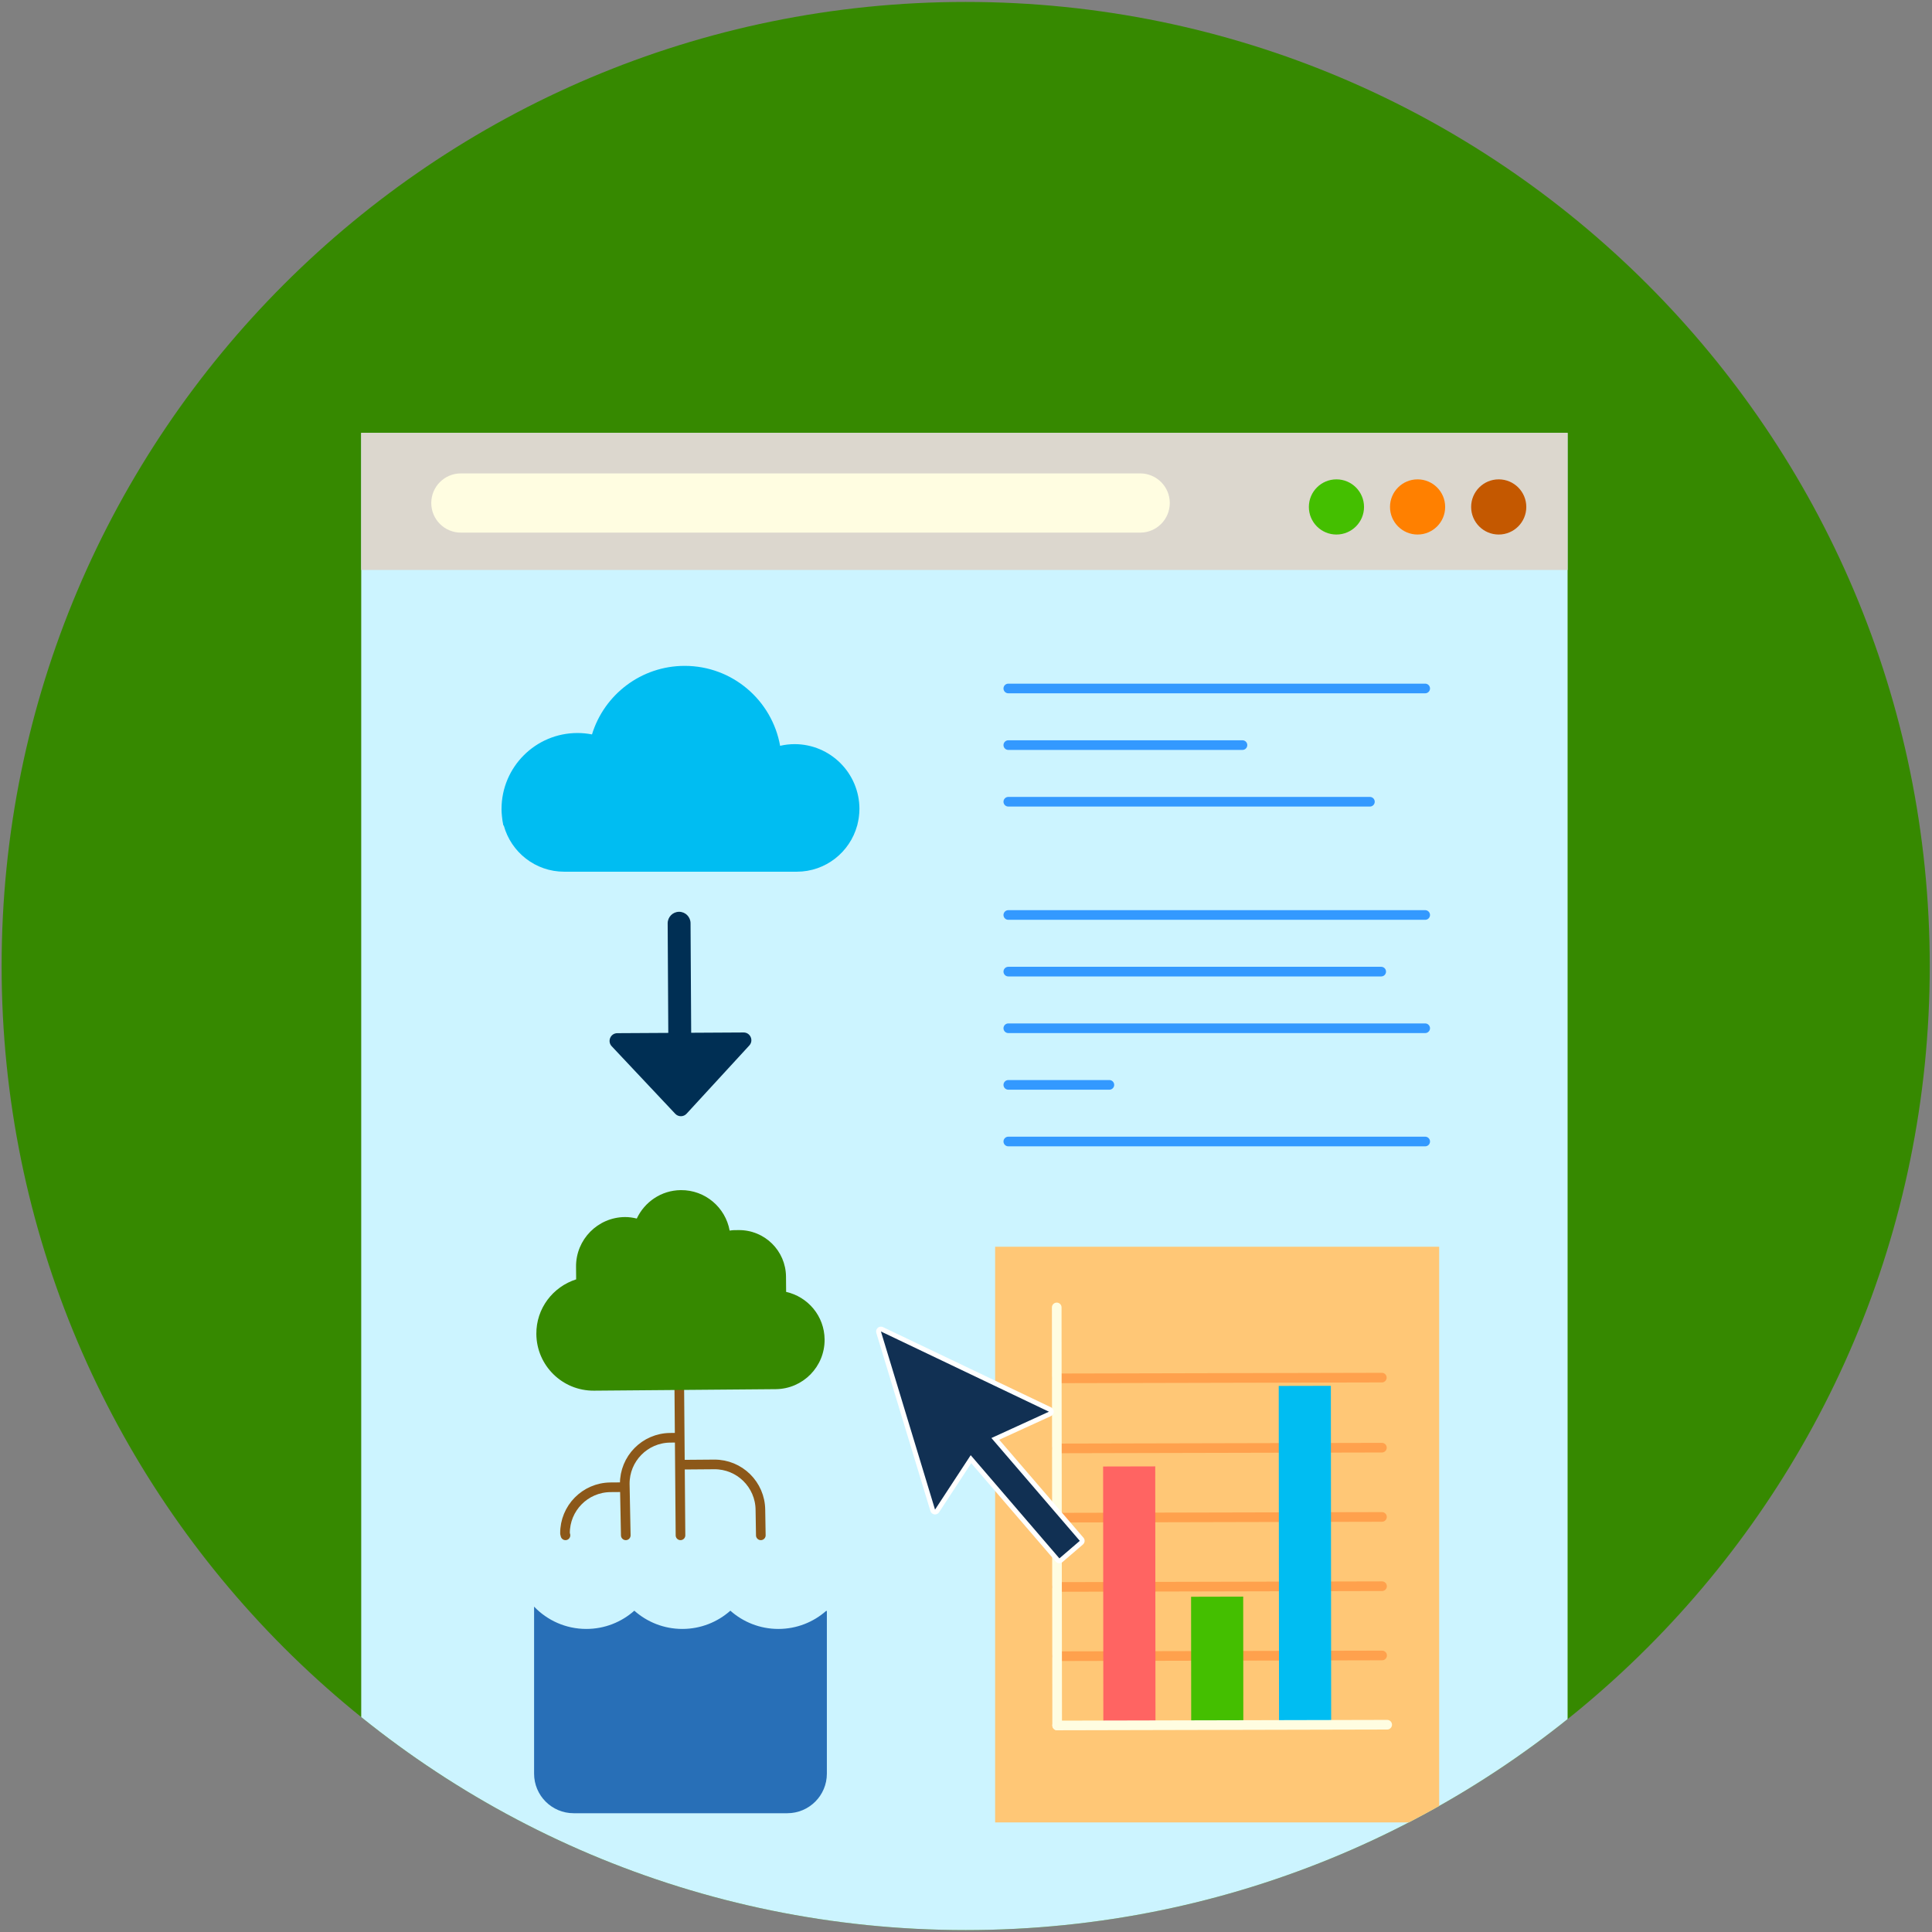 <?xml version="1.0" encoding="UTF-8"?>
<!-- Generated by Pixelmator Pro 3.5.7 -->
<svg class="svg-inline-icon" viewBox="0 0 501 501" xmlns="http://www.w3.org/2000/svg">
    <rect x="0" y="0" width="501" height="501" fill="#808080" stroke="none"/>
    <path id="Path-copy" fill="#368900" stroke="none" d="M 250.417 500.5 C 388.488 500.5 500.417 388.571 500.417 250.5 C 500.417 112.429 388.488 0.5 250.417 0.5 C 112.346 0.5 0.417 112.429 0.417 250.5 C 0.417 388.571 112.346 500.5 250.417 500.5"/>
    <clipPath id="clipPath-ebUCB-1">
        <path d="M 0.417 250.5 C 0.417 388.571 112.342 500.5 250.417 500.5 L 250.417 500.5 C 388.488 500.5 500.417 388.571 500.417 250.5 L 500.417 250.5 C 500.417 112.429 388.488 0.5 250.417 0.5 L 250.417 0.5 C 112.342 0.5 0.417 112.429 0.417 250.5"/>
    </clipPath>
    <g id="Group-copy-2" clip-path="url(#clipPath-ebUCB-1)">
        <path id="Path" fill="#ccf4ff" stroke="none" d="M 93.671 500.5 L 406.504 500.5 L 406.504 112.254 L 93.671 112.254 Z"/>
        <path id="path1" fill="#dcd7ce" stroke="none" d="M 406.5 147.804 L 93.667 147.804 L 93.667 112.254 L 406.5 112.254 Z"/>
        <path id="path2" fill="#c45800" stroke="none" d="M 395.795 131.459 C 395.795 135.409 392.591 138.613 388.641 138.613 C 384.691 138.613 381.491 135.409 381.491 131.459 C 381.491 127.509 384.691 124.305 388.641 124.305 C 392.591 124.305 395.795 127.509 395.795 131.459"/>
    </g>
    <clipPath id="clipPath-ebUCB-2">
        <path d="M 0.417 250.5 C 0.417 388.571 112.342 500.5 250.417 500.5 L 250.417 500.5 C 388.488 500.5 500.417 388.571 500.417 250.5 L 500.417 250.5 C 500.417 112.429 388.488 0.5 250.417 0.5 L 250.417 0.5 C 112.342 0.5 0.417 112.429 0.417 250.5"/>
    </clipPath>
    <g id="Group-copy" clip-path="url(#clipPath-ebUCB-2)">
        <path id="path3" fill="#ff8000" stroke="none" d="M 374.755 131.459 C 374.755 135.409 371.551 138.613 367.601 138.613 C 363.651 138.613 360.451 135.409 360.451 131.459 C 360.451 127.509 363.651 124.305 367.601 124.305 C 371.551 124.305 374.755 127.509 374.755 131.459"/>
        <path id="path4" fill="#44bf00" stroke="none" d="M 353.715 131.459 C 353.715 135.409 350.51 138.613 346.56 138.613 C 342.61 138.613 339.41 135.409 339.41 131.459 C 339.41 127.509 342.61 124.305 346.56 124.305 C 350.51 124.305 353.715 127.509 353.715 131.459"/>
        <path id="path5" fill="#fffde1" stroke="none" d="M 295.666 138.119 L 119.512 138.119 C 115.271 138.119 111.833 134.682 111.833 130.44 C 111.833 126.198 115.271 122.761 119.512 122.761 L 295.666 122.761 C 299.908 122.761 303.345 126.198 303.345 130.44 C 303.345 134.682 299.908 138.119 295.666 138.119"/>
        <path id="path6" fill="none" stroke="#3399ff" stroke-width="2.5" stroke-linecap="round" stroke-linejoin="round" d="M 261.471 296.011 L 369.575 296.011"/>
        <path id="path7" fill="none" stroke="#3399ff" stroke-width="2.5" stroke-linecap="round" stroke-linejoin="round" d="M 261.471 266.642 L 369.575 266.642"/>
        <path id="path8" fill="none" stroke="#3399ff" stroke-width="2.5" stroke-linecap="round" stroke-linejoin="round" d="M 261.471 281.326 L 287.679 281.326"/>
        <path id="path9" fill="none" stroke="#3399ff" stroke-width="2.5" stroke-linecap="round" stroke-linejoin="round" d="M 261.471 237.272 L 369.575 237.272"/>
        <path id="path10" fill="none" stroke="#3399ff" stroke-width="2.5" stroke-linecap="round" stroke-linejoin="round" d="M 261.471 251.957 L 358.167 251.957"/>
        <path id="path11" fill="none" stroke="#3399ff" stroke-width="2.5" stroke-linecap="round" stroke-linejoin="round" d="M 261.471 207.903 L 355.242 207.903"/>
        <path id="path12" fill="none" stroke="#3399ff" stroke-width="2.5" stroke-linecap="round" stroke-linejoin="round" d="M 261.471 178.533 L 369.575 178.533"/>
        <path id="path13" fill="none" stroke="#3399ff" stroke-width="2.5" stroke-linecap="round" stroke-linejoin="round" d="M 261.471 193.218 L 322.192 193.218"/>
        <path id="path14" fill="#ffc776" stroke="none" d="M 373.2 472.583 L 258.054 472.583 L 258.054 323.292 L 373.2 323.292 Z"/>
        <path id="path15" fill="none" stroke="#ffa14d" stroke-width="2.5" stroke-linecap="round" d="M 274.073 375.596 L 358.353 375.405"/>
        <path id="path16" fill="none" stroke="#ffa14d" stroke-width="2.5" stroke-linecap="round" d="M 274.056 357.43 L 358.335 357.238"/>
        <path id="path17" fill="none" stroke="#ffa14d" stroke-width="2.5" stroke-linecap="round" d="M 274.09 393.557 L 358.369 393.365"/>
        <path id="path18" fill="none" stroke="#ffa14d" stroke-width="2.5" stroke-linecap="round" d="M 274.106 411.519 L 358.385 411.327"/>
        <path id="path19" fill="none" stroke="#ffa14d" stroke-width="2.5" stroke-linecap="round" d="M 274.123 429.48 L 358.403 429.289"/>
        <path id="path20" fill="#ff6462" stroke="none" d="M 299.635 446.45 L 286.115 446.479 L 286.056 380.288 L 299.573 380.258 Z"/>
        <path id="path21" fill="#44bf00" stroke="none" d="M 322.416 446.398 L 308.895 446.428 L 308.865 414.065 L 322.386 414.032 Z"/>
        <path id="path22" fill="#00bdf2" stroke="none" d="M 345.195 446.346 L 331.674 446.375 L 331.595 359.396 L 345.116 359.367 Z"/>
        <path id="path23" fill="none" stroke="#fffde1" stroke-width="2.5" stroke-linecap="round" d="M 274.14 447.442 L 359.719 447.246"/>
        <path id="path24" fill="none" stroke="#fffde1" stroke-width="2.5" stroke-linecap="round" d="M 274.028 339.035 L 274.14 447.443"/>
        <path id="path25" fill="#286fb7" stroke="none" d="M 214.419 417.782 L 214.419 459.94 C 214.419 465.607 209.827 470.199 204.16 470.199 L 148.756 470.199 C 143.09 470.199 138.498 465.607 138.498 459.94 L 138.498 416.628 C 141.915 420.19 146.71 422.411 152.04 422.411 C 156.815 422.411 161.177 420.624 164.49 417.678 C 167.802 420.624 172.165 422.411 176.94 422.411 C 181.715 422.411 186.077 420.624 189.394 417.678 C 192.706 420.624 197.069 422.411 201.844 422.411 C 206.602 422.411 210.952 420.636 214.26 417.711 C 214.335 417.745 214.34 417.749 214.419 417.782"/>
        <path id="path26" fill="none" stroke="#8c5819" stroke-width="2.5" stroke-linecap="round" stroke-linejoin="round" d="M 176.109 354.499 L 176.463 398.137"/>
        <path id="path27" fill="none" stroke="#8c5819" stroke-width="2.5" stroke-linecap="round" stroke-linejoin="round" d="M 162.275 398.136 L 162.013 384.82 C 161.959 378.257 167.238 372.891 173.801 372.84 L 175.08 372.828"/>
        <path id="path28" fill="none" stroke="#8c5819" stroke-width="2.5" stroke-linecap="round" stroke-linejoin="round" d="M 146.637 398.136 L 146.516 397.657 C 146.462 391.095 151.741 385.732 158.303 385.678 L 161.528 385.653"/>
        <path id="path29" fill="none" stroke="#8c5819" stroke-width="2.5" stroke-linecap="round" stroke-linejoin="round" d="M 197.292 398.136 L 197.184 391.536 C 197.13 384.974 191.763 379.695 185.201 379.749 L 177.388 379.811"/>
        <path id="path30" fill="#368900" stroke="none" d="M 203.856 335.006 L 203.823 331.047 C 203.768 324.327 198.281 318.931 191.564 318.985 L 190.314 318.998 C 189.935 318.998 189.581 319.077 189.21 319.114 C 188.123 313.11 182.873 308.564 176.56 308.618 C 171.481 308.66 167.152 311.681 165.127 315.989 C 164.139 315.751 163.123 315.593 162.06 315.602 C 155.002 315.66 149.323 321.431 149.377 328.489 L 149.406 331.76 C 143.389 333.685 139.027 339.277 139.085 345.927 C 139.147 354.11 145.835 360.685 154.018 360.623 L 201.152 360.235 C 208.214 360.177 213.889 354.406 213.835 347.348 C 213.785 341.289 209.522 336.281 203.856 335.006"/>
        <path id="path31" fill="#00bdf2" stroke="none" d="M 222.358 213.755 C 222.479 213.26 222.583 212.76 222.663 212.251 C 222.679 212.105 222.708 211.964 222.725 211.822 C 222.808 211.16 222.863 210.493 222.863 209.814 C 222.863 209.81 222.867 209.801 222.867 209.797 C 222.867 200.501 215.329 192.968 206.038 192.968 C 204.75 192.968 203.5 193.126 202.296 193.401 C 200.204 181.622 189.938 172.672 177.558 172.672 C 166.238 172.672 156.663 180.155 153.512 190.447 C 152.3 190.214 151.05 190.081 149.767 190.081 C 138.879 190.081 130.054 198.91 130.054 209.797 L 130.054 209.797 L 130.05 209.797 C 130.05 210.401 130.092 210.993 130.154 211.581 C 130.233 212.426 130.35 213.26 130.529 214.072 L 130.637 214.072 C 132.517 220.964 138.808 226.047 146.3 226.047 L 206.617 226.047 C 214.108 226.047 220.4 220.964 222.279 214.072 L 222.296 214.072 C 222.321 213.968 222.333 213.859 222.358 213.755"/>
        <path id="path32" fill="#002f54" stroke="none" d="M 178.913 283.373 C 179.171 282.927 179.317 282.414 179.317 281.873 L 179.071 239.397 C 179.059 237.756 177.729 236.439 176.092 236.443 C 174.434 236.456 173.142 237.814 173.138 239.427 L 173.38 281.902 C 173.392 283.539 174.721 284.86 176.359 284.852 C 177.459 284.843 178.405 284.251 178.913 283.373"/>
        <path id="path33" fill="#002f54" stroke="none" d="M 192.821 267.737 L 160.071 267.921 C 158.317 267.933 157.421 270.029 158.621 271.304 L 175.1 288.821 C 175.896 289.671 177.25 289.667 178.038 288.808 L 194.313 271.104 C 195.496 269.812 194.575 267.729 192.821 267.737"/>
        <path id="path34" fill="#113053" stroke="none" d="M 274.719 404.738 C 274.544 404.738 274.369 404.667 274.248 404.521 L 251.786 378.393 L 242.99 391.813 C 242.873 391.993 242.677 392.097 242.469 392.097 C 242.44 392.097 242.411 392.092 242.377 392.088 C 242.14 392.055 241.94 391.884 241.869 391.655 L 227.84 345.455 C 227.773 345.217 227.844 344.963 228.032 344.801 C 228.148 344.701 228.294 344.651 228.44 344.651 C 228.528 344.651 228.623 344.672 228.711 344.709 L 272.278 365.513 C 272.498 365.618 272.636 365.838 272.636 366.08 C 272.632 366.322 272.49 366.542 272.273 366.646 L 258.103 373.13 L 280.482 399.159 C 280.707 399.422 280.677 399.817 280.415 400.042 L 275.127 404.584 C 275.011 404.688 274.865 404.738 274.719 404.738"/>
        <path id="path35" fill="#ffffff" stroke="none" d="M 228.44 344.025 C 228.148 344.025 227.856 344.129 227.623 344.329 C 227.248 344.65 227.098 345.167 227.244 345.638 L 241.273 391.833 C 241.415 392.3 241.81 392.642 242.294 392.708 C 242.352 392.717 242.41 392.721 242.469 392.721 C 242.885 392.721 243.281 392.513 243.515 392.158 L 251.852 379.429 L 273.773 404.929 C 274.019 405.217 274.369 405.362 274.719 405.362 C 275.01 405.362 275.298 405.263 275.535 405.058 L 280.823 400.513 C 281.073 400.296 281.231 399.992 281.256 399.658 C 281.281 399.329 281.173 399.004 280.956 398.75 L 259.119 373.35 L 272.531 367.212 C 272.969 367.008 273.256 366.571 273.26 366.087 C 273.26 365.6 272.985 365.158 272.548 364.946 L 228.977 344.146 C 228.806 344.067 228.623 344.025 228.44 344.025 M 228.44 345.275 L 272.01 366.079 L 257.09 372.904 L 280.01 399.567 L 274.719 404.112 L 251.719 377.354 L 242.469 391.471 Z"/>
    </g>
</svg>

